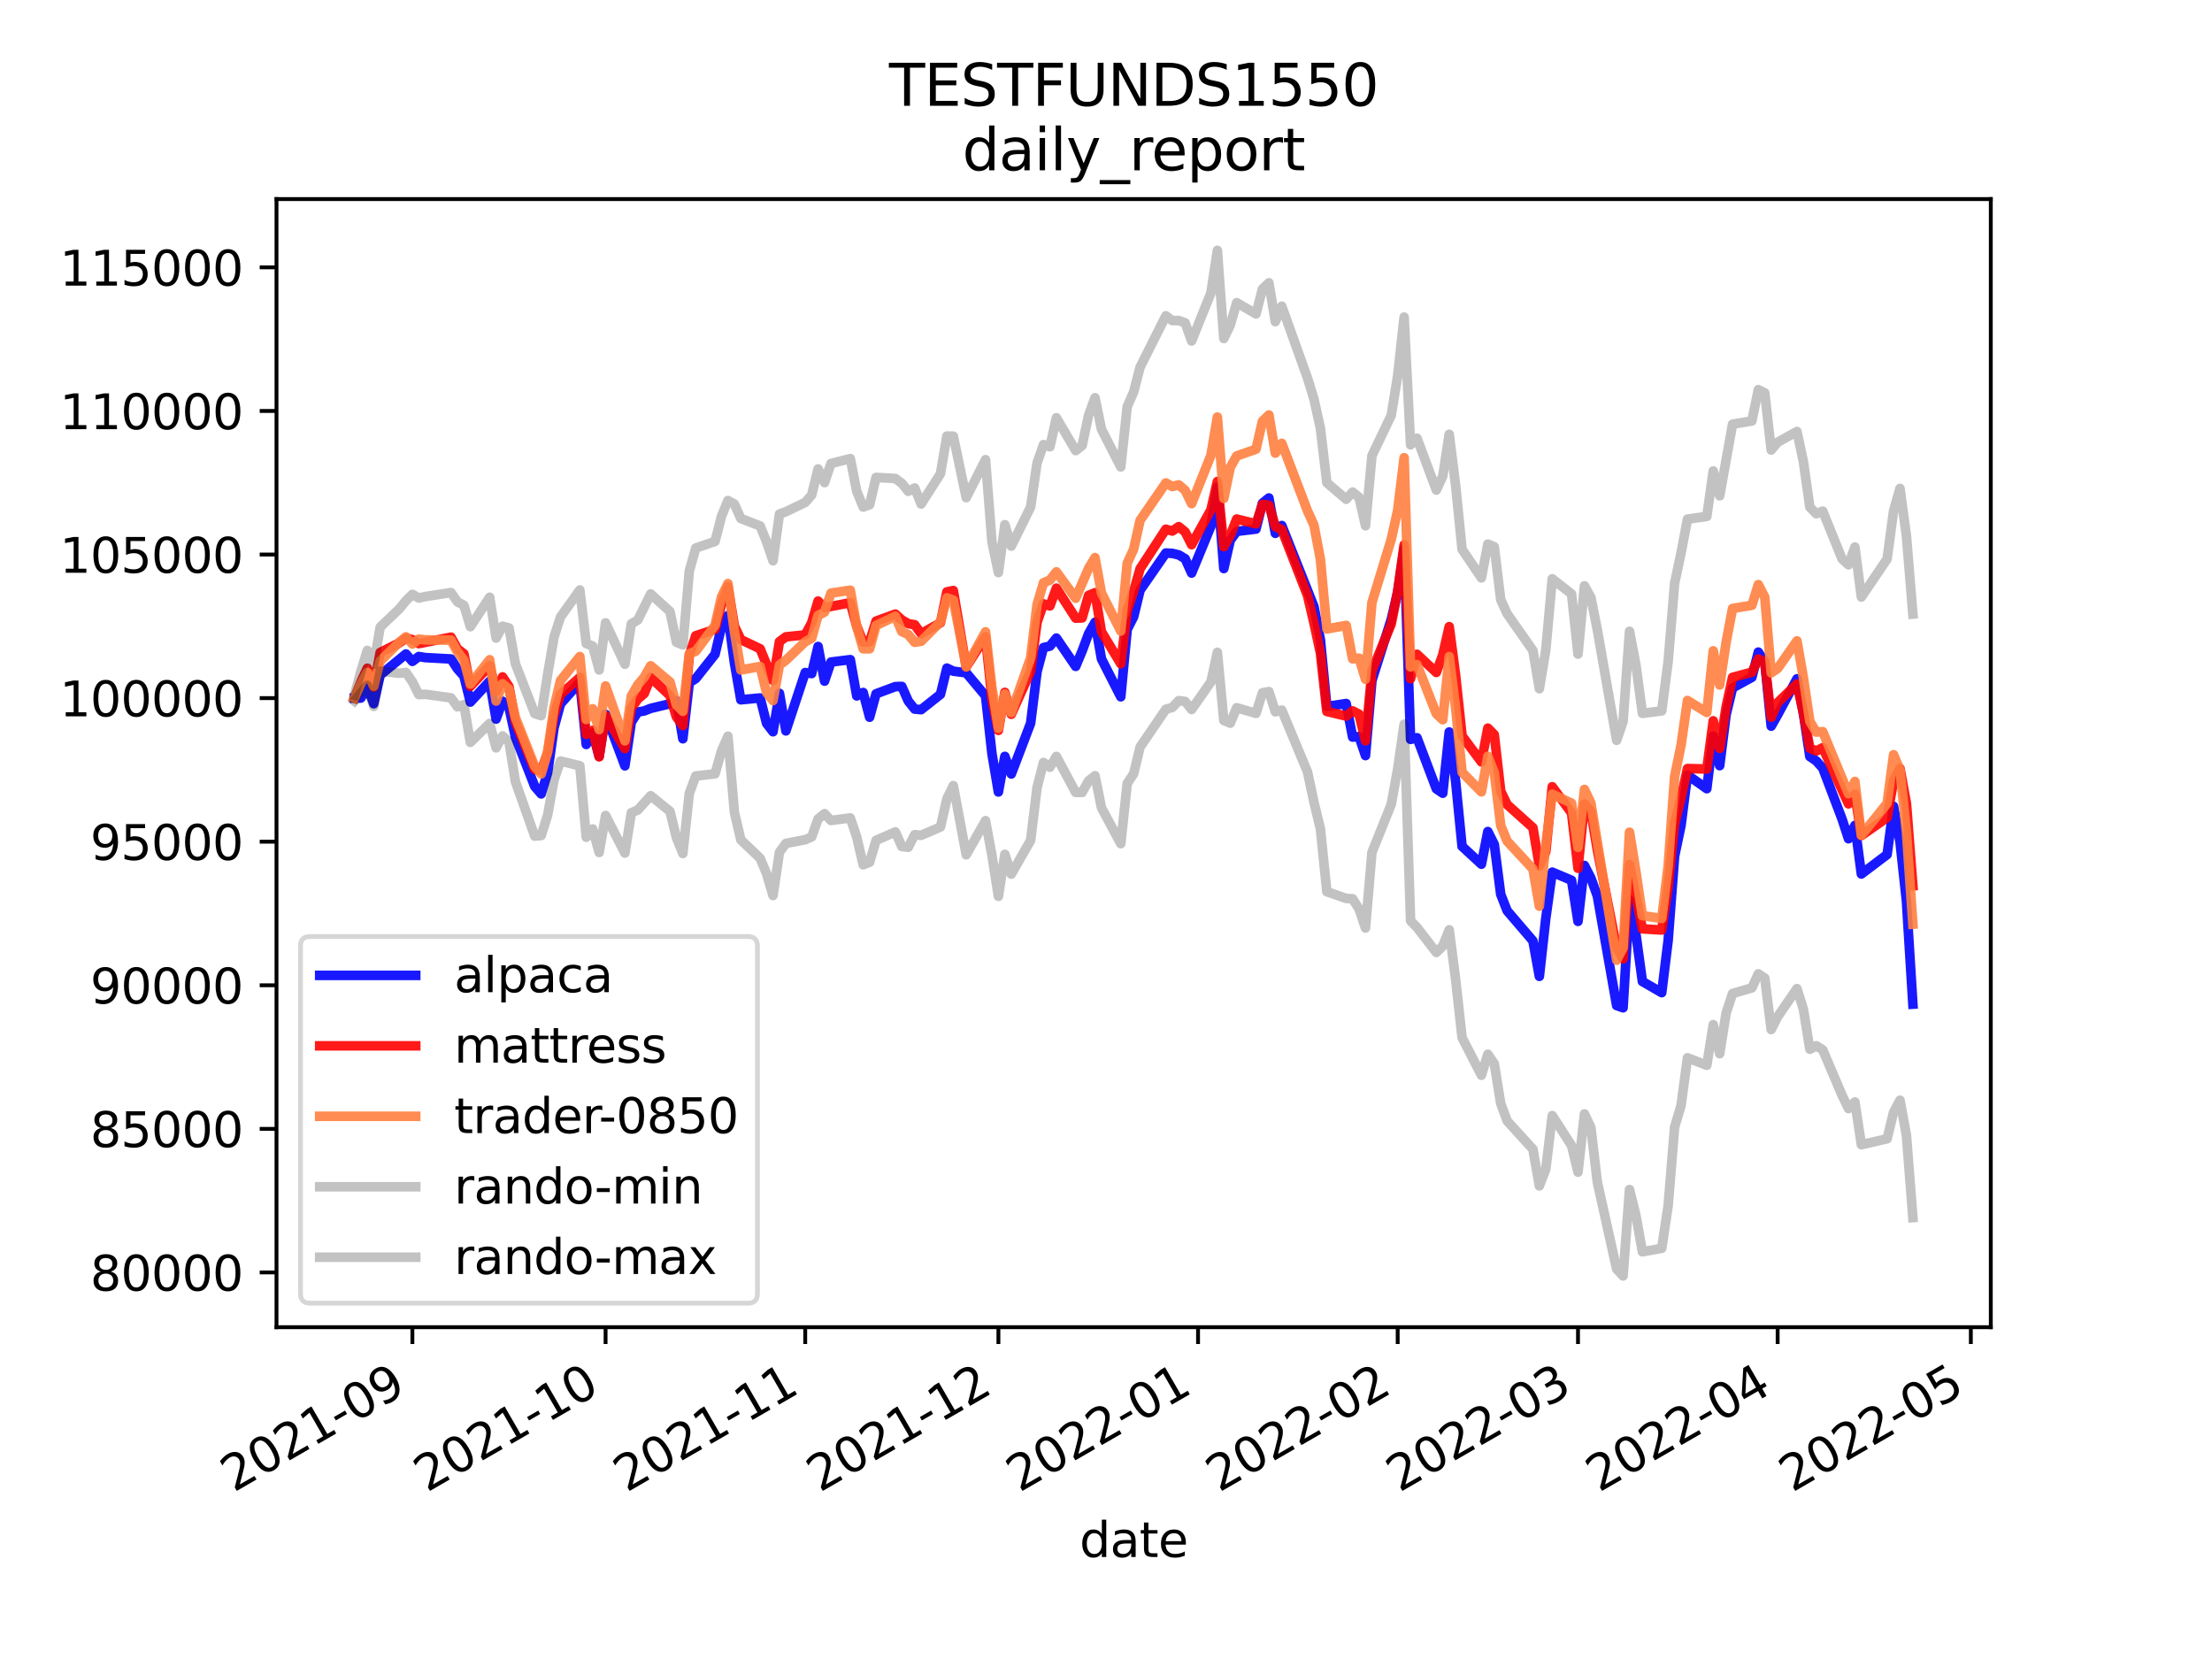 <?xml version="1.0" encoding="utf-8" standalone="no"?>
<!DOCTYPE svg PUBLIC "-//W3C//DTD SVG 1.1//EN"
  "http://www.w3.org/Graphics/SVG/1.1/DTD/svg11.dtd">
<svg height="345.6pt" version="1.1" viewBox="0 0 460.8 345.6" width="460.8pt" xmlns="http://www.w3.org/2000/svg" xmlns:xlink="http://www.w3.org/1999/xlink">
 <defs>
  <style type="text/css">*{stroke-linecap:butt;stroke-linejoin:round;}</style>
 </defs>
 <g id="figure_1">
  <g id="patch_1">
   <path d="M 0 345.6 
L 460.8 345.6 
L 460.8 0 
L 0 0 
z
" style="fill:#ffffff;"/>
  </g>
  <g id="axes_1">
   <g id="patch_2">
    <path d="M 57.6 276.48 
L 414.72 276.48 
L 414.72 41.472 
L 57.6 41.472 
z
" style="fill:#ffffff;"/>
   </g>
   <g id="matplotlib.axis_1">
    <g id="xtick_1">
     <g id="line2d_1">
      <defs>
       <path d="M 0 0 
L 0 3.5 
" id="m82b7c67e7d" style="stroke:#000000;stroke-width:0.8;"/>
      </defs>
      <g>
       <use style="stroke:#000000;stroke-width:0.8;" x="85.907" xlink:href="#m82b7c67e7d" y="276.48"/>
      </g>
     </g>
     <g id="text_1">
      <!-- 2021-09 -->
      <g transform="translate(48.682 310.952)rotate(-30)scale(0.1 -0.1)">
       <defs>
        <path d="M 1228 531 
L 3431 531 
L 3431 0 
L 469 0 
L 469 531 
Q 828 903 1448 1529 
Q 2069 2156 2228 2338 
Q 2531 2678 2651 2914 
Q 2772 3150 2772 3378 
Q 2772 3750 2511 3984 
Q 2250 4219 1831 4219 
Q 1534 4219 1204 4116 
Q 875 4013 500 3803 
L 500 4441 
Q 881 4594 1212 4672 
Q 1544 4750 1819 4750 
Q 2544 4750 2975 4387 
Q 3406 4025 3406 3419 
Q 3406 3131 3298 2873 
Q 3191 2616 2906 2266 
Q 2828 2175 2409 1742 
Q 1991 1309 1228 531 
z
" id="DejaVuSans-32" transform="scale(0.016)"/>
        <path d="M 2034 4250 
Q 1547 4250 1301 3770 
Q 1056 3291 1056 2328 
Q 1056 1369 1301 889 
Q 1547 409 2034 409 
Q 2525 409 2770 889 
Q 3016 1369 3016 2328 
Q 3016 3291 2770 3770 
Q 2525 4250 2034 4250 
z
M 2034 4750 
Q 2819 4750 3233 4129 
Q 3647 3509 3647 2328 
Q 3647 1150 3233 529 
Q 2819 -91 2034 -91 
Q 1250 -91 836 529 
Q 422 1150 422 2328 
Q 422 3509 836 4129 
Q 1250 4750 2034 4750 
z
" id="DejaVuSans-30" transform="scale(0.016)"/>
        <path d="M 794 531 
L 1825 531 
L 1825 4091 
L 703 3866 
L 703 4441 
L 1819 4666 
L 2450 4666 
L 2450 531 
L 3481 531 
L 3481 0 
L 794 0 
L 794 531 
z
" id="DejaVuSans-31" transform="scale(0.016)"/>
        <path d="M 313 2009 
L 1997 2009 
L 1997 1497 
L 313 1497 
L 313 2009 
z
" id="DejaVuSans-2d" transform="scale(0.016)"/>
        <path d="M 703 97 
L 703 672 
Q 941 559 1184 500 
Q 1428 441 1663 441 
Q 2288 441 2617 861 
Q 2947 1281 2994 2138 
Q 2813 1869 2534 1725 
Q 2256 1581 1919 1581 
Q 1219 1581 811 2004 
Q 403 2428 403 3163 
Q 403 3881 828 4315 
Q 1253 4750 1959 4750 
Q 2769 4750 3195 4129 
Q 3622 3509 3622 2328 
Q 3622 1225 3098 567 
Q 2575 -91 1691 -91 
Q 1453 -91 1209 -44 
Q 966 3 703 97 
z
M 1959 2075 
Q 2384 2075 2632 2365 
Q 2881 2656 2881 3163 
Q 2881 3666 2632 3958 
Q 2384 4250 1959 4250 
Q 1534 4250 1286 3958 
Q 1038 3666 1038 3163 
Q 1038 2656 1286 2365 
Q 1534 2075 1959 2075 
z
" id="DejaVuSans-39" transform="scale(0.016)"/>
       </defs>
       <use xlink:href="#DejaVuSans-32"/>
       <use x="63.623" xlink:href="#DejaVuSans-30"/>
       <use x="127.246" xlink:href="#DejaVuSans-32"/>
       <use x="190.869" xlink:href="#DejaVuSans-31"/>
       <use x="254.492" xlink:href="#DejaVuSans-2d"/>
       <use x="290.576" xlink:href="#DejaVuSans-30"/>
       <use x="354.199" xlink:href="#DejaVuSans-39"/>
      </g>
     </g>
    </g>
    <g id="xtick_2">
     <g id="line2d_2">
      <g>
       <use style="stroke:#000000;stroke-width:0.8;" x="126.153" xlink:href="#m82b7c67e7d" y="276.48"/>
      </g>
     </g>
     <g id="text_2">
      <!-- 2021-10 -->
      <g transform="translate(88.928 310.952)rotate(-30)scale(0.1 -0.1)">
       <use xlink:href="#DejaVuSans-32"/>
       <use x="63.623" xlink:href="#DejaVuSans-30"/>
       <use x="127.246" xlink:href="#DejaVuSans-32"/>
       <use x="190.869" xlink:href="#DejaVuSans-31"/>
       <use x="254.492" xlink:href="#DejaVuSans-2d"/>
       <use x="290.576" xlink:href="#DejaVuSans-31"/>
       <use x="354.199" xlink:href="#DejaVuSans-30"/>
      </g>
     </g>
    </g>
    <g id="xtick_3">
     <g id="line2d_3">
      <g>
       <use style="stroke:#000000;stroke-width:0.8;" x="167.741" xlink:href="#m82b7c67e7d" y="276.48"/>
      </g>
     </g>
     <g id="text_3">
      <!-- 2021-11 -->
      <g transform="translate(130.516 310.952)rotate(-30)scale(0.1 -0.1)">
       <use xlink:href="#DejaVuSans-32"/>
       <use x="63.623" xlink:href="#DejaVuSans-30"/>
       <use x="127.246" xlink:href="#DejaVuSans-32"/>
       <use x="190.869" xlink:href="#DejaVuSans-31"/>
       <use x="254.492" xlink:href="#DejaVuSans-2d"/>
       <use x="290.576" xlink:href="#DejaVuSans-31"/>
       <use x="354.199" xlink:href="#DejaVuSans-31"/>
      </g>
     </g>
    </g>
    <g id="xtick_4">
     <g id="line2d_4">
      <g>
       <use style="stroke:#000000;stroke-width:0.8;" x="207.987" xlink:href="#m82b7c67e7d" y="276.48"/>
      </g>
     </g>
     <g id="text_4">
      <!-- 2021-12 -->
      <g transform="translate(170.763 310.952)rotate(-30)scale(0.1 -0.1)">
       <use xlink:href="#DejaVuSans-32"/>
       <use x="63.623" xlink:href="#DejaVuSans-30"/>
       <use x="127.246" xlink:href="#DejaVuSans-32"/>
       <use x="190.869" xlink:href="#DejaVuSans-31"/>
       <use x="254.492" xlink:href="#DejaVuSans-2d"/>
       <use x="290.576" xlink:href="#DejaVuSans-31"/>
       <use x="354.199" xlink:href="#DejaVuSans-32"/>
      </g>
     </g>
    </g>
    <g id="xtick_5">
     <g id="line2d_5">
      <g>
       <use style="stroke:#000000;stroke-width:0.8;" x="249.575" xlink:href="#m82b7c67e7d" y="276.48"/>
      </g>
     </g>
     <g id="text_5">
      <!-- 2022-01 -->
      <g transform="translate(212.351 310.952)rotate(-30)scale(0.1 -0.1)">
       <use xlink:href="#DejaVuSans-32"/>
       <use x="63.623" xlink:href="#DejaVuSans-30"/>
       <use x="127.246" xlink:href="#DejaVuSans-32"/>
       <use x="190.869" xlink:href="#DejaVuSans-32"/>
       <use x="254.492" xlink:href="#DejaVuSans-2d"/>
       <use x="290.576" xlink:href="#DejaVuSans-30"/>
       <use x="354.199" xlink:href="#DejaVuSans-31"/>
      </g>
     </g>
    </g>
    <g id="xtick_6">
     <g id="line2d_6">
      <g>
       <use style="stroke:#000000;stroke-width:0.8;" x="291.163" xlink:href="#m82b7c67e7d" y="276.48"/>
      </g>
     </g>
     <g id="text_6">
      <!-- 2022-02 -->
      <g transform="translate(253.939 310.952)rotate(-30)scale(0.1 -0.1)">
       <use xlink:href="#DejaVuSans-32"/>
       <use x="63.623" xlink:href="#DejaVuSans-30"/>
       <use x="127.246" xlink:href="#DejaVuSans-32"/>
       <use x="190.869" xlink:href="#DejaVuSans-32"/>
       <use x="254.492" xlink:href="#DejaVuSans-2d"/>
       <use x="290.576" xlink:href="#DejaVuSans-30"/>
       <use x="354.199" xlink:href="#DejaVuSans-32"/>
      </g>
     </g>
    </g>
    <g id="xtick_7">
     <g id="line2d_7">
      <g>
       <use style="stroke:#000000;stroke-width:0.8;" x="328.727" xlink:href="#m82b7c67e7d" y="276.48"/>
      </g>
     </g>
     <g id="text_7">
      <!-- 2022-03 -->
      <g transform="translate(291.502 310.952)rotate(-30)scale(0.1 -0.1)">
       <defs>
        <path d="M 2597 2516 
Q 3050 2419 3304 2112 
Q 3559 1806 3559 1356 
Q 3559 666 3084 287 
Q 2609 -91 1734 -91 
Q 1441 -91 1130 -33 
Q 819 25 488 141 
L 488 750 
Q 750 597 1062 519 
Q 1375 441 1716 441 
Q 2309 441 2620 675 
Q 2931 909 2931 1356 
Q 2931 1769 2642 2001 
Q 2353 2234 1838 2234 
L 1294 2234 
L 1294 2753 
L 1863 2753 
Q 2328 2753 2575 2939 
Q 2822 3125 2822 3475 
Q 2822 3834 2567 4026 
Q 2313 4219 1838 4219 
Q 1578 4219 1281 4162 
Q 984 4106 628 3988 
L 628 4550 
Q 988 4650 1302 4700 
Q 1616 4750 1894 4750 
Q 2613 4750 3031 4423 
Q 3450 4097 3450 3541 
Q 3450 3153 3228 2886 
Q 3006 2619 2597 2516 
z
" id="DejaVuSans-33" transform="scale(0.016)"/>
       </defs>
       <use xlink:href="#DejaVuSans-32"/>
       <use x="63.623" xlink:href="#DejaVuSans-30"/>
       <use x="127.246" xlink:href="#DejaVuSans-32"/>
       <use x="190.869" xlink:href="#DejaVuSans-32"/>
       <use x="254.492" xlink:href="#DejaVuSans-2d"/>
       <use x="290.576" xlink:href="#DejaVuSans-30"/>
       <use x="354.199" xlink:href="#DejaVuSans-33"/>
      </g>
     </g>
    </g>
    <g id="xtick_8">
     <g id="line2d_8">
      <g>
       <use style="stroke:#000000;stroke-width:0.8;" x="370.315" xlink:href="#m82b7c67e7d" y="276.48"/>
      </g>
     </g>
     <g id="text_8">
      <!-- 2022-04 -->
      <g transform="translate(333.09 310.952)rotate(-30)scale(0.1 -0.1)">
       <defs>
        <path d="M 2419 4116 
L 825 1625 
L 2419 1625 
L 2419 4116 
z
M 2253 4666 
L 3047 4666 
L 3047 1625 
L 3713 1625 
L 3713 1100 
L 3047 1100 
L 3047 0 
L 2419 0 
L 2419 1100 
L 313 1100 
L 313 1709 
L 2253 4666 
z
" id="DejaVuSans-34" transform="scale(0.016)"/>
       </defs>
       <use xlink:href="#DejaVuSans-32"/>
       <use x="63.623" xlink:href="#DejaVuSans-30"/>
       <use x="127.246" xlink:href="#DejaVuSans-32"/>
       <use x="190.869" xlink:href="#DejaVuSans-32"/>
       <use x="254.492" xlink:href="#DejaVuSans-2d"/>
       <use x="290.576" xlink:href="#DejaVuSans-30"/>
       <use x="354.199" xlink:href="#DejaVuSans-34"/>
      </g>
     </g>
    </g>
    <g id="xtick_9">
     <g id="line2d_9">
      <g>
       <use style="stroke:#000000;stroke-width:0.8;" x="410.561" xlink:href="#m82b7c67e7d" y="276.48"/>
      </g>
     </g>
     <g id="text_9">
      <!-- 2022-05 -->
      <g transform="translate(373.336 310.952)rotate(-30)scale(0.1 -0.1)">
       <defs>
        <path d="M 691 4666 
L 3169 4666 
L 3169 4134 
L 1269 4134 
L 1269 2991 
Q 1406 3038 1543 3061 
Q 1681 3084 1819 3084 
Q 2600 3084 3056 2656 
Q 3513 2228 3513 1497 
Q 3513 744 3044 326 
Q 2575 -91 1722 -91 
Q 1428 -91 1123 -41 
Q 819 9 494 109 
L 494 744 
Q 775 591 1075 516 
Q 1375 441 1709 441 
Q 2250 441 2565 725 
Q 2881 1009 2881 1497 
Q 2881 1984 2565 2268 
Q 2250 2553 1709 2553 
Q 1456 2553 1204 2497 
Q 953 2441 691 2322 
L 691 4666 
z
" id="DejaVuSans-35" transform="scale(0.016)"/>
       </defs>
       <use xlink:href="#DejaVuSans-32"/>
       <use x="63.623" xlink:href="#DejaVuSans-30"/>
       <use x="127.246" xlink:href="#DejaVuSans-32"/>
       <use x="190.869" xlink:href="#DejaVuSans-32"/>
       <use x="254.492" xlink:href="#DejaVuSans-2d"/>
       <use x="290.576" xlink:href="#DejaVuSans-30"/>
       <use x="354.199" xlink:href="#DejaVuSans-35"/>
      </g>
     </g>
    </g>
    <g id="text_10">
     <!-- date -->
     <g transform="translate(224.885 324.351)scale(0.1 -0.1)">
      <defs>
       <path d="M 2906 2969 
L 2906 4863 
L 3481 4863 
L 3481 0 
L 2906 0 
L 2906 525 
Q 2725 213 2448 61 
Q 2172 -91 1784 -91 
Q 1150 -91 751 415 
Q 353 922 353 1747 
Q 353 2572 751 3078 
Q 1150 3584 1784 3584 
Q 2172 3584 2448 3432 
Q 2725 3281 2906 2969 
z
M 947 1747 
Q 947 1113 1208 752 
Q 1469 391 1925 391 
Q 2381 391 2643 752 
Q 2906 1113 2906 1747 
Q 2906 2381 2643 2742 
Q 2381 3103 1925 3103 
Q 1469 3103 1208 2742 
Q 947 2381 947 1747 
z
" id="DejaVuSans-64" transform="scale(0.016)"/>
       <path d="M 2194 1759 
Q 1497 1759 1228 1600 
Q 959 1441 959 1056 
Q 959 750 1161 570 
Q 1363 391 1709 391 
Q 2188 391 2477 730 
Q 2766 1069 2766 1631 
L 2766 1759 
L 2194 1759 
z
M 3341 1997 
L 3341 0 
L 2766 0 
L 2766 531 
Q 2569 213 2275 61 
Q 1981 -91 1556 -91 
Q 1019 -91 701 211 
Q 384 513 384 1019 
Q 384 1609 779 1909 
Q 1175 2209 1959 2209 
L 2766 2209 
L 2766 2266 
Q 2766 2663 2505 2880 
Q 2244 3097 1772 3097 
Q 1472 3097 1187 3025 
Q 903 2953 641 2809 
L 641 3341 
Q 956 3463 1253 3523 
Q 1550 3584 1831 3584 
Q 2591 3584 2966 3190 
Q 3341 2797 3341 1997 
z
" id="DejaVuSans-61" transform="scale(0.016)"/>
       <path d="M 1172 4494 
L 1172 3500 
L 2356 3500 
L 2356 3053 
L 1172 3053 
L 1172 1153 
Q 1172 725 1289 603 
Q 1406 481 1766 481 
L 2356 481 
L 2356 0 
L 1766 0 
Q 1100 0 847 248 
Q 594 497 594 1153 
L 594 3053 
L 172 3053 
L 172 3500 
L 594 3500 
L 594 4494 
L 1172 4494 
z
" id="DejaVuSans-74" transform="scale(0.016)"/>
       <path d="M 3597 1894 
L 3597 1613 
L 953 1613 
Q 991 1019 1311 708 
Q 1631 397 2203 397 
Q 2534 397 2845 478 
Q 3156 559 3463 722 
L 3463 178 
Q 3153 47 2828 -22 
Q 2503 -91 2169 -91 
Q 1331 -91 842 396 
Q 353 884 353 1716 
Q 353 2575 817 3079 
Q 1281 3584 2069 3584 
Q 2775 3584 3186 3129 
Q 3597 2675 3597 1894 
z
M 3022 2063 
Q 3016 2534 2758 2815 
Q 2500 3097 2075 3097 
Q 1594 3097 1305 2825 
Q 1016 2553 972 2059 
L 3022 2063 
z
" id="DejaVuSans-65" transform="scale(0.016)"/>
      </defs>
      <use xlink:href="#DejaVuSans-64"/>
      <use x="63.477" xlink:href="#DejaVuSans-61"/>
      <use x="124.756" xlink:href="#DejaVuSans-74"/>
      <use x="163.965" xlink:href="#DejaVuSans-65"/>
     </g>
    </g>
   </g>
   <g id="matplotlib.axis_2">
    <g id="ytick_1">
     <g id="line2d_10">
      <defs>
       <path d="M 0 0 
L -3.5 0 
" id="ma0ca9caf93" style="stroke:#000000;stroke-width:0.8;"/>
      </defs>
      <g>
       <use style="stroke:#000000;stroke-width:0.8;" x="57.6" xlink:href="#ma0ca9caf93" y="265.067"/>
      </g>
     </g>
     <g id="text_11">
      <!-- 80000 -->
      <g transform="translate(18.788 268.866)scale(0.1 -0.1)">
       <defs>
        <path d="M 2034 2216 
Q 1584 2216 1326 1975 
Q 1069 1734 1069 1313 
Q 1069 891 1326 650 
Q 1584 409 2034 409 
Q 2484 409 2743 651 
Q 3003 894 3003 1313 
Q 3003 1734 2745 1975 
Q 2488 2216 2034 2216 
z
M 1403 2484 
Q 997 2584 770 2862 
Q 544 3141 544 3541 
Q 544 4100 942 4425 
Q 1341 4750 2034 4750 
Q 2731 4750 3128 4425 
Q 3525 4100 3525 3541 
Q 3525 3141 3298 2862 
Q 3072 2584 2669 2484 
Q 3125 2378 3379 2068 
Q 3634 1759 3634 1313 
Q 3634 634 3220 271 
Q 2806 -91 2034 -91 
Q 1263 -91 848 271 
Q 434 634 434 1313 
Q 434 1759 690 2068 
Q 947 2378 1403 2484 
z
M 1172 3481 
Q 1172 3119 1398 2916 
Q 1625 2713 2034 2713 
Q 2441 2713 2670 2916 
Q 2900 3119 2900 3481 
Q 2900 3844 2670 4047 
Q 2441 4250 2034 4250 
Q 1625 4250 1398 4047 
Q 1172 3844 1172 3481 
z
" id="DejaVuSans-38" transform="scale(0.016)"/>
       </defs>
       <use xlink:href="#DejaVuSans-38"/>
       <use x="63.623" xlink:href="#DejaVuSans-30"/>
       <use x="127.246" xlink:href="#DejaVuSans-30"/>
       <use x="190.869" xlink:href="#DejaVuSans-30"/>
       <use x="254.492" xlink:href="#DejaVuSans-30"/>
      </g>
     </g>
    </g>
    <g id="ytick_2">
     <g id="line2d_11">
      <g>
       <use style="stroke:#000000;stroke-width:0.8;" x="57.6" xlink:href="#ma0ca9caf93" y="235.157"/>
      </g>
     </g>
     <g id="text_12">
      <!-- 85000 -->
      <g transform="translate(18.788 238.957)scale(0.1 -0.1)">
       <use xlink:href="#DejaVuSans-38"/>
       <use x="63.623" xlink:href="#DejaVuSans-35"/>
       <use x="127.246" xlink:href="#DejaVuSans-30"/>
       <use x="190.869" xlink:href="#DejaVuSans-30"/>
       <use x="254.492" xlink:href="#DejaVuSans-30"/>
      </g>
     </g>
    </g>
    <g id="ytick_3">
     <g id="line2d_12">
      <g>
       <use style="stroke:#000000;stroke-width:0.8;" x="57.6" xlink:href="#ma0ca9caf93" y="205.248"/>
      </g>
     </g>
     <g id="text_13">
      <!-- 90000 -->
      <g transform="translate(18.788 209.047)scale(0.1 -0.1)">
       <use xlink:href="#DejaVuSans-39"/>
       <use x="63.623" xlink:href="#DejaVuSans-30"/>
       <use x="127.246" xlink:href="#DejaVuSans-30"/>
       <use x="190.869" xlink:href="#DejaVuSans-30"/>
       <use x="254.492" xlink:href="#DejaVuSans-30"/>
      </g>
     </g>
    </g>
    <g id="ytick_4">
     <g id="line2d_13">
      <g>
       <use style="stroke:#000000;stroke-width:0.8;" x="57.6" xlink:href="#ma0ca9caf93" y="175.338"/>
      </g>
     </g>
     <g id="text_14">
      <!-- 95000 -->
      <g transform="translate(18.788 179.137)scale(0.1 -0.1)">
       <use xlink:href="#DejaVuSans-39"/>
       <use x="63.623" xlink:href="#DejaVuSans-35"/>
       <use x="127.246" xlink:href="#DejaVuSans-30"/>
       <use x="190.869" xlink:href="#DejaVuSans-30"/>
       <use x="254.492" xlink:href="#DejaVuSans-30"/>
      </g>
     </g>
    </g>
    <g id="ytick_5">
     <g id="line2d_14">
      <g>
       <use style="stroke:#000000;stroke-width:0.8;" x="57.6" xlink:href="#ma0ca9caf93" y="145.429"/>
      </g>
     </g>
     <g id="text_15">
      <!-- 100000 -->
      <g transform="translate(12.425 149.228)scale(0.1 -0.1)">
       <use xlink:href="#DejaVuSans-31"/>
       <use x="63.623" xlink:href="#DejaVuSans-30"/>
       <use x="127.246" xlink:href="#DejaVuSans-30"/>
       <use x="190.869" xlink:href="#DejaVuSans-30"/>
       <use x="254.492" xlink:href="#DejaVuSans-30"/>
       <use x="318.115" xlink:href="#DejaVuSans-30"/>
      </g>
     </g>
    </g>
    <g id="ytick_6">
     <g id="line2d_15">
      <g>
       <use style="stroke:#000000;stroke-width:0.8;" x="57.6" xlink:href="#ma0ca9caf93" y="115.519"/>
      </g>
     </g>
     <g id="text_16">
      <!-- 105000 -->
      <g transform="translate(12.425 119.318)scale(0.1 -0.1)">
       <use xlink:href="#DejaVuSans-31"/>
       <use x="63.623" xlink:href="#DejaVuSans-30"/>
       <use x="127.246" xlink:href="#DejaVuSans-35"/>
       <use x="190.869" xlink:href="#DejaVuSans-30"/>
       <use x="254.492" xlink:href="#DejaVuSans-30"/>
       <use x="318.115" xlink:href="#DejaVuSans-30"/>
      </g>
     </g>
    </g>
    <g id="ytick_7">
     <g id="line2d_16">
      <g>
       <use style="stroke:#000000;stroke-width:0.8;" x="57.6" xlink:href="#ma0ca9caf93" y="85.61"/>
      </g>
     </g>
     <g id="text_17">
      <!-- 110000 -->
      <g transform="translate(12.425 89.409)scale(0.1 -0.1)">
       <use xlink:href="#DejaVuSans-31"/>
       <use x="63.623" xlink:href="#DejaVuSans-31"/>
       <use x="127.246" xlink:href="#DejaVuSans-30"/>
       <use x="190.869" xlink:href="#DejaVuSans-30"/>
       <use x="254.492" xlink:href="#DejaVuSans-30"/>
       <use x="318.115" xlink:href="#DejaVuSans-30"/>
      </g>
     </g>
    </g>
    <g id="ytick_8">
     <g id="line2d_17">
      <g>
       <use style="stroke:#000000;stroke-width:0.8;" x="57.6" xlink:href="#ma0ca9caf93" y="55.7"/>
      </g>
     </g>
     <g id="text_18">
      <!-- 115000 -->
      <g transform="translate(12.425 59.499)scale(0.1 -0.1)">
       <use xlink:href="#DejaVuSans-31"/>
       <use x="63.623" xlink:href="#DejaVuSans-31"/>
       <use x="127.246" xlink:href="#DejaVuSans-35"/>
       <use x="190.869" xlink:href="#DejaVuSans-30"/>
       <use x="254.492" xlink:href="#DejaVuSans-30"/>
       <use x="318.115" xlink:href="#DejaVuSans-30"/>
      </g>
     </g>
    </g>
   </g>
   <g id="line2d_18">
    <path clip-path="url(#p7ac9983ca5)" d="M 73.833 145.429 
L 75.174 145.417 
L 76.516 143.028 
L 77.857 146.593 
L 79.199 140.625 
L 84.565 136.235 
L 85.907 137.776 
L 87.248 136.764 
L 88.59 136.988 
L 93.956 137.279 
L 95.297 139.338 
L 96.639 140.843 
L 97.981 146.256 
L 102.005 141.917 
L 103.347 149.798 
L 104.688 146.082 
L 106.03 147.376 
L 107.371 153.521 
L 111.396 163.828 
L 112.738 165.387 
L 114.079 160.94 
L 115.421 151.586 
L 116.762 146.632 
L 120.787 142.098 
L 122.128 155.089 
L 123.47 152.656 
L 124.812 157.551 
L 126.153 148.811 
L 130.178 159.538 
L 131.519 150.433 
L 132.861 148.336 
L 134.202 148.1 
L 135.544 147.571 
L 139.569 146.608 
L 140.91 145.987 
L 142.252 153.896 
L 143.593 142.212 
L 144.935 141.366 
L 148.959 136.287 
L 150.301 130.547 
L 151.642 128.22 
L 152.984 138.069 
L 154.326 145.78 
L 158.35 145.399 
L 159.692 150.692 
L 161.033 152.437 
L 162.375 144.435 
L 163.716 152.258 
L 167.741 140.101 
L 169.083 140.322 
L 170.424 134.675 
L 171.766 141.893 
L 173.107 137.917 
L 177.132 137.416 
L 178.473 144.968 
L 179.815 144.261 
L 181.157 149.41 
L 182.498 144.534 
L 186.523 143.032 
L 187.864 142.994 
L 189.206 146.04 
L 190.547 147.715 
L 191.889 147.831 
L 195.914 144.647 
L 197.255 139.178 
L 198.597 139.82 
L 201.28 140.161 
L 205.304 144.965 
L 206.646 157.038 
L 207.987 164.983 
L 209.329 157.57 
L 210.671 161.235 
L 214.695 150.673 
L 216.037 139.918 
L 217.378 134.898 
L 218.72 134.595 
L 220.061 132.921 
L 224.086 138.821 
L 225.428 135.613 
L 226.769 132.015 
L 228.111 129.633 
L 229.452 137.253 
L 233.477 145.155 
L 234.818 131.108 
L 236.16 128.484 
L 237.502 122.95 
L 242.868 115.204 
L 244.209 115.281 
L 245.551 115.597 
L 246.892 116.394 
L 248.234 119.381 
L 252.259 109.605 
L 253.6 101.479 
L 254.942 118.44 
L 256.283 112.56 
L 257.625 110.701 
L 261.649 110.212 
L 262.991 104.825 
L 264.333 103.733 
L 265.674 111.102 
L 267.016 109.476 
L 273.723 126.36 
L 275.065 133.278 
L 276.406 147.169 
L 280.431 146.558 
L 281.773 153.547 
L 283.114 153.448 
L 284.456 157.403 
L 285.797 141.767 
L 289.822 129.025 
L 291.163 123.37 
L 292.505 114.204 
L 293.847 154.029 
L 295.188 153.685 
L 299.213 164.329 
L 300.554 165.244 
L 301.896 152.488 
L 303.237 162.78 
L 304.579 176.314 
L 308.604 180.029 
L 309.945 173.226 
L 311.287 175.911 
L 312.628 186.308 
L 313.97 189.732 
L 319.336 195.994 
L 320.678 203.396 
L 322.019 191.285 
L 323.361 181.683 
L 327.385 183.382 
L 328.727 191.938 
L 330.068 180.287 
L 331.41 182.906 
L 332.751 186.637 
L 336.776 209.472 
L 338.118 209.937 
L 339.459 187.487 
L 340.801 194.668 
L 342.142 204.462 
L 346.167 206.786 
L 347.508 195.902 
L 348.85 178.351 
L 350.192 171.938 
L 351.533 161.446 
L 355.558 164.3 
L 356.899 153.348 
L 358.241 159.503 
L 359.582 148.89 
L 360.924 143.305 
L 364.949 141.101 
L 366.29 135.845 
L 367.632 137.872 
L 368.973 151.272 
L 370.315 148.91 
L 374.339 141.409 
L 375.681 148.633 
L 377.023 157.599 
L 378.364 158.515 
L 379.706 160.015 
L 383.73 170.618 
L 385.072 174.722 
L 386.413 171.941 
L 387.755 182.072 
L 393.121 178.014 
L 394.463 167.973 
L 395.804 175.349 
L 397.146 187.704 
L 398.487 209.187 
L 398.487 209.187 
" style="fill:none;stroke:#0000ff;stroke-linecap:square;stroke-opacity:0.9;stroke-width:2;"/>
   </g>
   <g id="line2d_19">
    <path clip-path="url(#p7ac9983ca5)" d="M 73.833 145.429 
L 75.174 142.086 
L 76.516 139.206 
L 77.857 143.12 
L 79.199 135.918 
L 83.224 133.901 
L 84.565 132.926 
L 85.907 133.243 
L 87.248 134.078 
L 93.956 132.734 
L 95.297 135.158 
L 96.639 136.205 
L 97.981 142.975 
L 102.005 138.658 
L 103.347 144.064 
L 104.688 141.009 
L 106.03 143.026 
L 107.371 150.39 
L 111.396 160.292 
L 112.738 160.557 
L 114.079 156.853 
L 115.421 149.04 
L 116.762 144.675 
L 120.787 141.133 
L 122.128 152.964 
L 123.47 152.141 
L 124.812 157.664 
L 126.153 149.139 
L 130.178 155.941 
L 131.519 147.538 
L 132.861 145.63 
L 134.202 144.477 
L 135.544 141.133 
L 139.569 144.897 
L 140.91 149.362 
L 142.252 151.134 
L 143.593 136.6 
L 144.935 132.43 
L 148.959 131.106 
L 150.301 125.918 
L 151.642 122.204 
L 152.984 130.402 
L 154.326 133.238 
L 158.35 135.153 
L 161.033 141.766 
L 162.375 133.658 
L 163.716 132.666 
L 167.741 132.248 
L 169.083 129.744 
L 170.424 125.211 
L 171.766 126.588 
L 177.132 125.557 
L 178.473 130.428 
L 179.815 133.79 
L 181.157 133.675 
L 182.498 129.39 
L 186.523 127.926 
L 187.864 129.129 
L 189.206 129.916 
L 190.547 130.149 
L 191.889 131.999 
L 195.914 129.744 
L 197.255 123.296 
L 198.597 123.016 
L 201.28 138.943 
L 205.304 132.649 
L 206.646 145.553 
L 207.987 152.155 
L 209.329 144.232 
L 210.671 148.797 
L 214.695 139.852 
L 216.037 129.633 
L 217.378 125.792 
L 218.72 126.225 
L 220.061 122.525 
L 224.086 128.772 
L 225.428 128.72 
L 226.769 124.03 
L 228.111 123.475 
L 229.452 131.595 
L 233.477 138.275 
L 234.818 127.104 
L 236.16 123.222 
L 237.502 118.469 
L 242.868 110.247 
L 244.209 110.626 
L 245.551 109.709 
L 246.892 110.809 
L 248.234 113.47 
L 252.259 106.204 
L 253.6 100.303 
L 254.942 113.879 
L 256.283 111.546 
L 257.625 108.125 
L 261.649 109.126 
L 262.991 105.081 
L 264.333 105.255 
L 265.674 109.677 
L 267.016 110.332 
L 272.382 124.08 
L 273.723 129.785 
L 275.065 136.051 
L 276.406 148.211 
L 280.431 149.175 
L 281.773 148.088 
L 283.114 148.778 
L 284.456 154.318 
L 285.797 139.802 
L 289.822 129.968 
L 291.163 123.125 
L 292.505 113.508 
L 293.847 141.379 
L 295.188 136.299 
L 299.213 140.082 
L 300.554 136.396 
L 301.896 130.54 
L 303.237 140.744 
L 304.579 153.313 
L 308.604 158.721 
L 309.945 151.681 
L 311.287 153.045 
L 312.628 164.821 
L 313.97 167.603 
L 319.336 172.428 
L 320.678 180.362 
L 322.019 177.445 
L 323.361 163.888 
L 327.385 169.361 
L 328.727 180.884 
L 330.068 167.487 
L 331.41 169.041 
L 332.751 177.037 
L 336.776 197.436 
L 338.118 199.736 
L 339.459 180.147 
L 342.142 193.494 
L 346.167 193.742 
L 347.508 184.731 
L 348.85 171.616 
L 350.192 166.214 
L 351.533 160.101 
L 355.558 160.201 
L 356.899 150.162 
L 358.241 155.895 
L 359.582 147.259 
L 360.924 141.101 
L 364.949 140.027 
L 366.29 137.28 
L 367.632 137.935 
L 368.973 149.421 
L 370.315 146.373 
L 374.339 142.48 
L 375.681 148.587 
L 377.023 155.849 
L 378.364 156.446 
L 379.706 155.759 
L 385.072 167.459 
L 386.413 165.448 
L 387.755 174.072 
L 393.121 170.315 
L 394.463 162.658 
L 395.804 160.094 
L 397.146 167.379 
L 398.487 184.524 
L 398.487 184.524 
" style="fill:none;stroke:#ff0000;stroke-linecap:square;stroke-opacity:0.9;stroke-width:2;"/>
   </g>
   <g id="line2d_20">
    <path clip-path="url(#p7ac9983ca5)" d="M 73.833 145.429 
L 75.174 142.451 
L 76.516 140.099 
L 77.857 142.936 
L 79.199 137.731 
L 83.224 133.75 
L 84.565 132.665 
L 85.907 134.163 
L 87.248 133.137 
L 88.59 133.297 
L 93.956 133.358 
L 95.297 135.777 
L 96.639 137.529 
L 97.981 142.509 
L 102.005 137.435 
L 103.347 146.039 
L 104.688 142.442 
L 106.03 143.553 
L 107.371 149.486 
L 111.396 159.674 
L 112.738 161.232 
L 114.079 156.621 
L 115.421 147.36 
L 116.762 141.777 
L 120.787 136.773 
L 122.128 149.883 
L 123.47 147.654 
L 124.812 151.992 
L 126.153 142.899 
L 130.178 154.337 
L 131.519 144.984 
L 132.861 142.674 
L 134.202 141.069 
L 135.544 138.693 
L 139.569 142.072 
L 140.91 146.851 
L 142.252 148.177 
L 143.593 136.164 
L 144.935 135.678 
L 148.959 130.258 
L 150.301 124.329 
L 151.642 121.563 
L 152.984 131.568 
L 154.326 139.569 
L 158.35 138.844 
L 159.692 144.293 
L 161.033 145.945 
L 162.375 138.53 
L 163.716 137.54 
L 167.741 133.687 
L 169.083 132.962 
L 170.424 128.204 
L 171.766 127.514 
L 173.107 123.562 
L 177.132 122.948 
L 178.473 130.546 
L 179.815 135.158 
L 181.157 135.147 
L 182.498 130.31 
L 186.523 128.379 
L 187.864 131.564 
L 189.206 132.196 
L 190.547 133.801 
L 191.889 133.592 
L 195.914 129.559 
L 197.255 124.537 
L 198.597 125.019 
L 201.28 138.914 
L 205.304 131.623 
L 206.646 143.312 
L 207.987 151.695 
L 209.329 144.577 
L 210.671 148.454 
L 214.695 137.043 
L 216.037 125.964 
L 217.378 121.395 
L 218.72 120.844 
L 220.061 119.13 
L 224.086 124.625 
L 226.769 118.402 
L 228.111 116.16 
L 229.452 123.529 
L 233.477 131.466 
L 234.818 117.335 
L 236.16 114.405 
L 237.502 108.393 
L 242.868 100.602 
L 244.209 101.352 
L 245.551 101.003 
L 246.892 102.151 
L 248.234 104.919 
L 252.259 94.847 
L 253.6 86.877 
L 254.942 103.833 
L 256.283 97.361 
L 257.625 94.982 
L 261.649 93.571 
L 262.991 87.745 
L 264.333 86.45 
L 265.674 94.389 
L 267.016 92.354 
L 272.382 106.439 
L 273.723 109.399 
L 275.065 116.533 
L 276.406 131.022 
L 280.431 130.282 
L 281.773 137.247 
L 283.114 137.114 
L 284.456 141.5 
L 285.797 125.529 
L 289.822 112.35 
L 291.163 106.3 
L 292.505 95.35 
L 293.847 138.927 
L 295.188 138.454 
L 299.213 148.679 
L 300.554 149.939 
L 301.896 136.773 
L 303.237 147.515 
L 304.579 160.882 
L 308.604 164.96 
L 309.945 157.556 
L 311.287 160.932 
L 312.628 171.969 
L 313.97 175.226 
L 319.336 181.024 
L 320.678 188.779 
L 322.019 175.947 
L 323.361 165.449 
L 327.385 167.313 
L 328.727 176.532 
L 330.068 164.454 
L 331.41 167.297 
L 336.776 200.03 
L 338.118 197.435 
L 339.459 173.366 
L 340.801 181.63 
L 342.142 190.745 
L 346.167 191.335 
L 347.508 180.463 
L 348.85 161.787 
L 350.192 155.244 
L 351.533 145.929 
L 355.558 148.412 
L 356.899 135.58 
L 358.241 142.691 
L 359.582 133.802 
L 360.924 126.757 
L 364.949 126.084 
L 366.29 121.785 
L 367.632 124.4 
L 368.973 140.17 
L 370.315 139.258 
L 374.339 133.51 
L 375.681 141.211 
L 377.023 150.296 
L 378.364 152.504 
L 379.706 152.421 
L 385.072 165.35 
L 386.413 162.791 
L 387.755 174.018 
L 393.121 167.359 
L 394.463 157.227 
L 395.804 160.399 
L 397.146 173.353 
L 398.487 192.526 
L 398.487 192.526 
" style="fill:none;stroke:#ff8040;stroke-linecap:square;stroke-opacity:0.9;stroke-width:2;"/>
   </g>
   <g id="line2d_21">
    <path clip-path="url(#p7ac9983ca5)" d="M 73.833 146.027 
L 76.516 142.772 
L 77.857 147.152 
L 79.199 139.816 
L 83.224 140.255 
L 84.565 140.077 
L 85.907 142.031 
L 87.248 144.693 
L 88.59 144.628 
L 93.956 145.384 
L 95.297 147.248 
L 96.639 146.791 
L 97.981 154.64 
L 102.005 150.696 
L 103.347 155.79 
L 104.688 153.311 
L 106.03 154.522 
L 107.371 162.828 
L 111.396 174.18 
L 112.738 174.057 
L 114.079 169.828 
L 115.421 162.425 
L 116.762 158.543 
L 120.787 159.523 
L 122.128 174.411 
L 123.47 172.69 
L 124.812 177.589 
L 126.153 169.878 
L 130.178 177.706 
L 131.519 169.309 
L 132.861 168.732 
L 135.544 165.766 
L 139.569 169.014 
L 140.91 174.487 
L 142.252 177.803 
L 143.593 165.282 
L 144.935 161.658 
L 148.959 161.197 
L 150.301 156.441 
L 151.642 153.368 
L 152.984 169.211 
L 154.326 174.945 
L 158.35 178.791 
L 159.692 181.997 
L 161.033 186.563 
L 162.375 177.529 
L 163.716 175.704 
L 167.741 174.924 
L 169.083 174.343 
L 170.424 170.592 
L 171.766 169.505 
L 173.107 170.921 
L 177.132 170.389 
L 178.473 174.388 
L 179.815 180.156 
L 181.157 179.612 
L 182.498 175.066 
L 186.523 173.3 
L 187.864 176.345 
L 189.206 176.498 
L 190.547 173.883 
L 191.889 174.01 
L 195.914 172.279 
L 197.255 166.399 
L 198.597 163.658 
L 201.28 178.065 
L 205.304 170.957 
L 206.646 178.234 
L 207.987 186.725 
L 209.329 177.969 
L 210.671 182.099 
L 214.695 175.069 
L 216.037 164.076 
L 217.378 158.846 
L 218.72 159.826 
L 220.061 157.574 
L 224.086 165.075 
L 225.428 165.077 
L 226.769 162.675 
L 228.111 161.6 
L 229.452 168.262 
L 233.477 175.747 
L 234.818 163.198 
L 236.16 161.179 
L 237.502 155.622 
L 242.868 147.754 
L 244.209 147.381 
L 245.551 145.957 
L 246.892 146.133 
L 248.234 147.798 
L 252.259 142.043 
L 253.6 135.886 
L 254.942 150.084 
L 256.283 150.65 
L 257.625 147.435 
L 261.649 148.604 
L 262.991 144.32 
L 264.333 144.064 
L 265.674 148.281 
L 267.016 147.928 
L 272.382 160.818 
L 273.723 167.132 
L 275.065 172.676 
L 276.406 185.755 
L 280.431 187.156 
L 281.773 187.231 
L 283.114 189.36 
L 284.456 193.329 
L 285.797 177.578 
L 289.822 167.561 
L 291.163 160.166 
L 292.505 150.868 
L 293.847 191.82 
L 295.188 193.199 
L 299.213 198.414 
L 300.554 197.074 
L 301.896 193.699 
L 303.237 204.047 
L 304.579 216.165 
L 308.604 223.992 
L 309.945 219.629 
L 311.287 221.597 
L 312.628 229.895 
L 313.97 233.507 
L 319.336 239.397 
L 320.678 247.046 
L 322.019 243.549 
L 323.361 232.396 
L 327.385 238.642 
L 328.727 244.18 
L 330.068 232.042 
L 331.41 234.873 
L 332.751 246.249 
L 336.776 264.357 
L 338.118 265.798 
L 339.459 247.805 
L 340.801 253.234 
L 342.142 260.771 
L 346.167 260.046 
L 347.508 251.154 
L 348.85 234.799 
L 350.192 230.314 
L 351.533 220.354 
L 355.558 221.912 
L 356.899 213.454 
L 358.241 219.5 
L 359.582 211.049 
L 360.924 206.971 
L 364.949 205.789 
L 366.29 202.873 
L 367.632 203.743 
L 368.973 214.466 
L 370.315 211.801 
L 374.339 205.951 
L 375.681 210.235 
L 377.023 218.572 
L 378.364 217.857 
L 379.706 218.693 
L 383.73 228.154 
L 385.072 230.937 
L 386.413 229.567 
L 387.755 238.465 
L 393.121 237.223 
L 394.463 231.7 
L 395.804 229.196 
L 397.146 236.535 
L 398.487 253.645 
L 398.487 253.645 
" style="fill:none;stroke:#0d0d0d;stroke-linecap:square;stroke-opacity:0.25;stroke-width:2;"/>
   </g>
   <g id="line2d_22">
    <path clip-path="url(#p7ac9983ca5)" d="M 73.833 144.83 
L 75.174 139.877 
L 76.516 135.497 
L 77.857 138.425 
L 79.199 130.649 
L 83.224 126.791 
L 84.565 125.147 
L 85.907 123.818 
L 87.248 124.579 
L 88.59 124.276 
L 93.956 123.442 
L 95.297 125.377 
L 96.639 126.1 
L 97.981 130.553 
L 102.005 124.415 
L 103.347 132.922 
L 104.688 130.452 
L 106.03 130.816 
L 107.371 138.274 
L 111.396 148.655 
L 112.738 149.088 
L 114.079 140.482 
L 115.421 132.681 
L 116.762 128.538 
L 120.787 122.898 
L 122.128 134.072 
L 123.47 134.582 
L 124.812 139.557 
L 126.153 129.749 
L 130.178 138.376 
L 131.519 129.954 
L 132.861 129.165 
L 135.544 123.731 
L 139.569 127.387 
L 140.91 133.787 
L 142.252 134.338 
L 143.593 118.958 
L 144.935 114.176 
L 148.959 112.779 
L 150.301 107.557 
L 151.642 104.271 
L 152.984 105.003 
L 154.326 108.009 
L 158.35 109.56 
L 159.692 112.868 
L 161.033 116.814 
L 162.375 107.085 
L 163.716 106.603 
L 167.741 104.662 
L 169.083 103.121 
L 170.424 97.683 
L 171.766 100.542 
L 173.107 96.552 
L 177.132 95.536 
L 178.473 102.345 
L 179.815 105.622 
L 181.157 105.146 
L 182.498 99.458 
L 186.523 99.678 
L 187.864 100.683 
L 189.206 102.346 
L 190.547 101.654 
L 191.889 104.994 
L 195.914 98.689 
L 197.255 90.84 
L 198.597 90.871 
L 201.28 103.671 
L 205.304 95.759 
L 206.646 112.911 
L 207.987 119.28 
L 209.329 109.305 
L 210.671 113.762 
L 214.695 105.629 
L 216.037 96.458 
L 217.378 92.616 
L 218.72 93.068 
L 220.061 87.029 
L 224.086 93.868 
L 225.428 92.818 
L 226.769 86.515 
L 228.111 82.854 
L 229.452 89.405 
L 233.477 97.273 
L 234.818 84.712 
L 236.16 81.659 
L 237.502 76.488 
L 242.868 65.796 
L 244.209 66.782 
L 245.551 66.773 
L 246.892 67.26 
L 248.234 71.034 
L 252.259 61.015 
L 253.6 52.154 
L 254.942 70.511 
L 256.283 67.753 
L 257.625 63.052 
L 261.649 65.396 
L 262.991 60.204 
L 264.333 58.91 
L 265.674 67.012 
L 267.016 63.796 
L 272.382 78.78 
L 273.723 83.148 
L 275.065 89.226 
L 276.406 100.559 
L 280.431 104.005 
L 281.773 102.51 
L 283.114 103.607 
L 284.456 109.526 
L 285.797 94.935 
L 289.822 86.515 
L 291.163 78.265 
L 292.505 66.066 
L 293.847 92.66 
L 295.188 91.293 
L 299.213 102.086 
L 300.554 99.196 
L 301.896 90.469 
L 303.237 101.174 
L 304.579 114.437 
L 308.604 120.386 
L 309.945 113.345 
L 311.287 113.907 
L 312.628 124.938 
L 313.97 127.856 
L 319.336 135.509 
L 320.678 143.472 
L 322.019 135.382 
L 323.361 120.571 
L 327.385 123.732 
L 328.727 136.258 
L 330.068 122.042 
L 331.41 124.452 
L 332.751 131.196 
L 336.776 154.219 
L 338.118 150.307 
L 339.459 131.508 
L 340.801 138.563 
L 342.142 148.602 
L 346.167 148.094 
L 347.508 137.797 
L 348.85 121.511 
L 350.192 115.194 
L 351.533 108.142 
L 355.558 107.581 
L 356.899 98.105 
L 358.241 103.284 
L 360.924 88.369 
L 364.949 87.689 
L 366.29 81.178 
L 367.632 81.855 
L 368.973 93.747 
L 370.315 92.134 
L 374.339 89.887 
L 375.681 96.184 
L 377.023 105.649 
L 378.364 107.017 
L 379.706 106.478 
L 383.73 116.421 
L 385.072 117.653 
L 386.413 113.961 
L 387.755 124.367 
L 393.121 116.443 
L 394.463 106.43 
L 395.804 101.747 
L 397.146 111.687 
L 398.487 127.921 
L 398.487 127.921 
" style="fill:none;stroke:#0d0d0d;stroke-linecap:square;stroke-opacity:0.25;stroke-width:2;"/>
   </g>
   <g id="patch_3">
    <path d="M 57.6 276.48 
L 57.6 41.472 
" style="fill:none;stroke:#000000;stroke-linecap:square;stroke-linejoin:miter;stroke-width:0.8;"/>
   </g>
   <g id="patch_4">
    <path d="M 414.72 276.48 
L 414.72 41.472 
" style="fill:none;stroke:#000000;stroke-linecap:square;stroke-linejoin:miter;stroke-width:0.8;"/>
   </g>
   <g id="patch_5">
    <path d="M 57.6 276.48 
L 414.72 276.48 
" style="fill:none;stroke:#000000;stroke-linecap:square;stroke-linejoin:miter;stroke-width:0.8;"/>
   </g>
   <g id="patch_6">
    <path d="M 57.6 41.472 
L 414.72 41.472 
" style="fill:none;stroke:#000000;stroke-linecap:square;stroke-linejoin:miter;stroke-width:0.8;"/>
   </g>
   <g id="text_19">
    <!-- TESTFUNDS1550 -->
    <g transform="translate(185.2 22.035)scale(0.12 -0.12)">
     <defs>
      <path d="M -19 4666 
L 3928 4666 
L 3928 4134 
L 2272 4134 
L 2272 0 
L 1638 0 
L 1638 4134 
L -19 4134 
L -19 4666 
z
" id="DejaVuSans-54" transform="scale(0.016)"/>
      <path d="M 628 4666 
L 3578 4666 
L 3578 4134 
L 1259 4134 
L 1259 2753 
L 3481 2753 
L 3481 2222 
L 1259 2222 
L 1259 531 
L 3634 531 
L 3634 0 
L 628 0 
L 628 4666 
z
" id="DejaVuSans-45" transform="scale(0.016)"/>
      <path d="M 3425 4513 
L 3425 3897 
Q 3066 4069 2747 4153 
Q 2428 4238 2131 4238 
Q 1616 4238 1336 4038 
Q 1056 3838 1056 3469 
Q 1056 3159 1242 3001 
Q 1428 2844 1947 2747 
L 2328 2669 
Q 3034 2534 3370 2195 
Q 3706 1856 3706 1288 
Q 3706 609 3251 259 
Q 2797 -91 1919 -91 
Q 1588 -91 1214 -16 
Q 841 59 441 206 
L 441 856 
Q 825 641 1194 531 
Q 1563 422 1919 422 
Q 2459 422 2753 634 
Q 3047 847 3047 1241 
Q 3047 1584 2836 1778 
Q 2625 1972 2144 2069 
L 1759 2144 
Q 1053 2284 737 2584 
Q 422 2884 422 3419 
Q 422 4038 858 4394 
Q 1294 4750 2059 4750 
Q 2388 4750 2728 4690 
Q 3069 4631 3425 4513 
z
" id="DejaVuSans-53" transform="scale(0.016)"/>
      <path d="M 628 4666 
L 3309 4666 
L 3309 4134 
L 1259 4134 
L 1259 2759 
L 3109 2759 
L 3109 2228 
L 1259 2228 
L 1259 0 
L 628 0 
L 628 4666 
z
" id="DejaVuSans-46" transform="scale(0.016)"/>
      <path d="M 556 4666 
L 1191 4666 
L 1191 1831 
Q 1191 1081 1462 751 
Q 1734 422 2344 422 
Q 2950 422 3222 751 
Q 3494 1081 3494 1831 
L 3494 4666 
L 4128 4666 
L 4128 1753 
Q 4128 841 3676 375 
Q 3225 -91 2344 -91 
Q 1459 -91 1007 375 
Q 556 841 556 1753 
L 556 4666 
z
" id="DejaVuSans-55" transform="scale(0.016)"/>
      <path d="M 628 4666 
L 1478 4666 
L 3547 763 
L 3547 4666 
L 4159 4666 
L 4159 0 
L 3309 0 
L 1241 3903 
L 1241 0 
L 628 0 
L 628 4666 
z
" id="DejaVuSans-4e" transform="scale(0.016)"/>
      <path d="M 1259 4147 
L 1259 519 
L 2022 519 
Q 2988 519 3436 956 
Q 3884 1394 3884 2338 
Q 3884 3275 3436 3711 
Q 2988 4147 2022 4147 
L 1259 4147 
z
M 628 4666 
L 1925 4666 
Q 3281 4666 3915 4102 
Q 4550 3538 4550 2338 
Q 4550 1131 3912 565 
Q 3275 0 1925 0 
L 628 0 
L 628 4666 
z
" id="DejaVuSans-44" transform="scale(0.016)"/>
     </defs>
     <use xlink:href="#DejaVuSans-54"/>
     <use x="61.084" xlink:href="#DejaVuSans-45"/>
     <use x="124.268" xlink:href="#DejaVuSans-53"/>
     <use x="187.744" xlink:href="#DejaVuSans-54"/>
     <use x="248.828" xlink:href="#DejaVuSans-46"/>
     <use x="306.348" xlink:href="#DejaVuSans-55"/>
     <use x="379.541" xlink:href="#DejaVuSans-4e"/>
     <use x="454.346" xlink:href="#DejaVuSans-44"/>
     <use x="531.348" xlink:href="#DejaVuSans-53"/>
     <use x="594.824" xlink:href="#DejaVuSans-31"/>
     <use x="658.447" xlink:href="#DejaVuSans-35"/>
     <use x="722.07" xlink:href="#DejaVuSans-35"/>
     <use x="785.693" xlink:href="#DejaVuSans-30"/>
    </g>
    <!-- daily_report -->
    <g transform="translate(200.467 35.472)scale(0.12 -0.12)">
     <defs>
      <path d="M 603 3500 
L 1178 3500 
L 1178 0 
L 603 0 
L 603 3500 
z
M 603 4863 
L 1178 4863 
L 1178 4134 
L 603 4134 
L 603 4863 
z
" id="DejaVuSans-69" transform="scale(0.016)"/>
      <path d="M 603 4863 
L 1178 4863 
L 1178 0 
L 603 0 
L 603 4863 
z
" id="DejaVuSans-6c" transform="scale(0.016)"/>
      <path d="M 2059 -325 
Q 1816 -950 1584 -1140 
Q 1353 -1331 966 -1331 
L 506 -1331 
L 506 -850 
L 844 -850 
Q 1081 -850 1212 -737 
Q 1344 -625 1503 -206 
L 1606 56 
L 191 3500 
L 800 3500 
L 1894 763 
L 2988 3500 
L 3597 3500 
L 2059 -325 
z
" id="DejaVuSans-79" transform="scale(0.016)"/>
      <path d="M 3263 -1063 
L 3263 -1509 
L -63 -1509 
L -63 -1063 
L 3263 -1063 
z
" id="DejaVuSans-5f" transform="scale(0.016)"/>
      <path d="M 2631 2963 
Q 2534 3019 2420 3045 
Q 2306 3072 2169 3072 
Q 1681 3072 1420 2755 
Q 1159 2438 1159 1844 
L 1159 0 
L 581 0 
L 581 3500 
L 1159 3500 
L 1159 2956 
Q 1341 3275 1631 3429 
Q 1922 3584 2338 3584 
Q 2397 3584 2469 3576 
Q 2541 3569 2628 3553 
L 2631 2963 
z
" id="DejaVuSans-72" transform="scale(0.016)"/>
      <path d="M 1159 525 
L 1159 -1331 
L 581 -1331 
L 581 3500 
L 1159 3500 
L 1159 2969 
Q 1341 3281 1617 3432 
Q 1894 3584 2278 3584 
Q 2916 3584 3314 3078 
Q 3713 2572 3713 1747 
Q 3713 922 3314 415 
Q 2916 -91 2278 -91 
Q 1894 -91 1617 61 
Q 1341 213 1159 525 
z
M 3116 1747 
Q 3116 2381 2855 2742 
Q 2594 3103 2138 3103 
Q 1681 3103 1420 2742 
Q 1159 2381 1159 1747 
Q 1159 1113 1420 752 
Q 1681 391 2138 391 
Q 2594 391 2855 752 
Q 3116 1113 3116 1747 
z
" id="DejaVuSans-70" transform="scale(0.016)"/>
      <path d="M 1959 3097 
Q 1497 3097 1228 2736 
Q 959 2375 959 1747 
Q 959 1119 1226 758 
Q 1494 397 1959 397 
Q 2419 397 2687 759 
Q 2956 1122 2956 1747 
Q 2956 2369 2687 2733 
Q 2419 3097 1959 3097 
z
M 1959 3584 
Q 2709 3584 3137 3096 
Q 3566 2609 3566 1747 
Q 3566 888 3137 398 
Q 2709 -91 1959 -91 
Q 1206 -91 779 398 
Q 353 888 353 1747 
Q 353 2609 779 3096 
Q 1206 3584 1959 3584 
z
" id="DejaVuSans-6f" transform="scale(0.016)"/>
     </defs>
     <use xlink:href="#DejaVuSans-64"/>
     <use x="63.477" xlink:href="#DejaVuSans-61"/>
     <use x="124.756" xlink:href="#DejaVuSans-69"/>
     <use x="152.539" xlink:href="#DejaVuSans-6c"/>
     <use x="180.322" xlink:href="#DejaVuSans-79"/>
     <use x="239.502" xlink:href="#DejaVuSans-5f"/>
     <use x="289.502" xlink:href="#DejaVuSans-72"/>
     <use x="328.365" xlink:href="#DejaVuSans-65"/>
     <use x="389.889" xlink:href="#DejaVuSans-70"/>
     <use x="453.365" xlink:href="#DejaVuSans-6f"/>
     <use x="514.547" xlink:href="#DejaVuSans-72"/>
     <use x="555.66" xlink:href="#DejaVuSans-74"/>
    </g>
   </g>
   <g id="legend_1">
    <g id="patch_7">
     <path d="M 64.6 271.48 
L 155.792 271.48 
Q 157.792 271.48 157.792 269.48 
L 157.792 197.089 
Q 157.792 195.089 155.792 195.089 
L 64.6 195.089 
Q 62.6 195.089 62.6 197.089 
L 62.6 269.48 
Q 62.6 271.48 64.6 271.48 
z
" style="fill:#ffffff;opacity:0.8;stroke:#cccccc;stroke-linejoin:miter;"/>
    </g>
    <g id="line2d_23">
     <path d="M 66.6 203.188 
L 86.6 203.188 
" style="fill:none;stroke:#0000ff;stroke-linecap:square;stroke-opacity:0.9;stroke-width:2;"/>
    </g>
    <g id="line2d_24"/>
    <g id="text_20">
     <!-- alpaca -->
     <g transform="translate(94.6 206.688)scale(0.1 -0.1)">
      <defs>
       <path d="M 3122 3366 
L 3122 2828 
Q 2878 2963 2633 3030 
Q 2388 3097 2138 3097 
Q 1578 3097 1268 2742 
Q 959 2388 959 1747 
Q 959 1106 1268 751 
Q 1578 397 2138 397 
Q 2388 397 2633 464 
Q 2878 531 3122 666 
L 3122 134 
Q 2881 22 2623 -34 
Q 2366 -91 2075 -91 
Q 1284 -91 818 406 
Q 353 903 353 1747 
Q 353 2603 823 3093 
Q 1294 3584 2113 3584 
Q 2378 3584 2631 3529 
Q 2884 3475 3122 3366 
z
" id="DejaVuSans-63" transform="scale(0.016)"/>
      </defs>
      <use xlink:href="#DejaVuSans-61"/>
      <use x="61.279" xlink:href="#DejaVuSans-6c"/>
      <use x="89.062" xlink:href="#DejaVuSans-70"/>
      <use x="152.539" xlink:href="#DejaVuSans-61"/>
      <use x="213.818" xlink:href="#DejaVuSans-63"/>
      <use x="268.799" xlink:href="#DejaVuSans-61"/>
     </g>
    </g>
    <g id="line2d_25">
     <path d="M 66.6 217.866 
L 86.6 217.866 
" style="fill:none;stroke:#ff0000;stroke-linecap:square;stroke-opacity:0.9;stroke-width:2;"/>
    </g>
    <g id="line2d_26"/>
    <g id="text_21">
     <!-- mattress -->
     <g transform="translate(94.6 221.366)scale(0.1 -0.1)">
      <defs>
       <path d="M 3328 2828 
Q 3544 3216 3844 3400 
Q 4144 3584 4550 3584 
Q 5097 3584 5394 3201 
Q 5691 2819 5691 2113 
L 5691 0 
L 5113 0 
L 5113 2094 
Q 5113 2597 4934 2840 
Q 4756 3084 4391 3084 
Q 3944 3084 3684 2787 
Q 3425 2491 3425 1978 
L 3425 0 
L 2847 0 
L 2847 2094 
Q 2847 2600 2669 2842 
Q 2491 3084 2119 3084 
Q 1678 3084 1418 2786 
Q 1159 2488 1159 1978 
L 1159 0 
L 581 0 
L 581 3500 
L 1159 3500 
L 1159 2956 
Q 1356 3278 1631 3431 
Q 1906 3584 2284 3584 
Q 2666 3584 2933 3390 
Q 3200 3197 3328 2828 
z
" id="DejaVuSans-6d" transform="scale(0.016)"/>
       <path d="M 2834 3397 
L 2834 2853 
Q 2591 2978 2328 3040 
Q 2066 3103 1784 3103 
Q 1356 3103 1142 2972 
Q 928 2841 928 2578 
Q 928 2378 1081 2264 
Q 1234 2150 1697 2047 
L 1894 2003 
Q 2506 1872 2764 1633 
Q 3022 1394 3022 966 
Q 3022 478 2636 193 
Q 2250 -91 1575 -91 
Q 1294 -91 989 -36 
Q 684 19 347 128 
L 347 722 
Q 666 556 975 473 
Q 1284 391 1588 391 
Q 1994 391 2212 530 
Q 2431 669 2431 922 
Q 2431 1156 2273 1281 
Q 2116 1406 1581 1522 
L 1381 1569 
Q 847 1681 609 1914 
Q 372 2147 372 2553 
Q 372 3047 722 3315 
Q 1072 3584 1716 3584 
Q 2034 3584 2315 3537 
Q 2597 3491 2834 3397 
z
" id="DejaVuSans-73" transform="scale(0.016)"/>
      </defs>
      <use xlink:href="#DejaVuSans-6d"/>
      <use x="97.412" xlink:href="#DejaVuSans-61"/>
      <use x="158.691" xlink:href="#DejaVuSans-74"/>
      <use x="197.9" xlink:href="#DejaVuSans-74"/>
      <use x="237.109" xlink:href="#DejaVuSans-72"/>
      <use x="275.973" xlink:href="#DejaVuSans-65"/>
      <use x="337.496" xlink:href="#DejaVuSans-73"/>
      <use x="389.596" xlink:href="#DejaVuSans-73"/>
     </g>
    </g>
    <g id="line2d_27">
     <path d="M 66.6 232.544 
L 86.6 232.544 
" style="fill:none;stroke:#ff8040;stroke-linecap:square;stroke-opacity:0.9;stroke-width:2;"/>
    </g>
    <g id="line2d_28"/>
    <g id="text_22">
     <!-- trader-0850 -->
     <g transform="translate(94.6 236.044)scale(0.1 -0.1)">
      <use xlink:href="#DejaVuSans-74"/>
      <use x="39.209" xlink:href="#DejaVuSans-72"/>
      <use x="80.322" xlink:href="#DejaVuSans-61"/>
      <use x="141.602" xlink:href="#DejaVuSans-64"/>
      <use x="205.078" xlink:href="#DejaVuSans-65"/>
      <use x="266.602" xlink:href="#DejaVuSans-72"/>
      <use x="301.34" xlink:href="#DejaVuSans-2d"/>
      <use x="337.424" xlink:href="#DejaVuSans-30"/>
      <use x="401.047" xlink:href="#DejaVuSans-38"/>
      <use x="464.67" xlink:href="#DejaVuSans-35"/>
      <use x="528.293" xlink:href="#DejaVuSans-30"/>
     </g>
    </g>
    <g id="line2d_29">
     <path d="M 66.6 247.222 
L 86.6 247.222 
" style="fill:none;stroke:#0d0d0d;stroke-linecap:square;stroke-opacity:0.25;stroke-width:2;"/>
    </g>
    <g id="line2d_30"/>
    <g id="text_23">
     <!-- rando-min -->
     <g transform="translate(94.6 250.722)scale(0.1 -0.1)">
      <defs>
       <path d="M 3513 2113 
L 3513 0 
L 2938 0 
L 2938 2094 
Q 2938 2591 2744 2837 
Q 2550 3084 2163 3084 
Q 1697 3084 1428 2787 
Q 1159 2491 1159 1978 
L 1159 0 
L 581 0 
L 581 3500 
L 1159 3500 
L 1159 2956 
Q 1366 3272 1645 3428 
Q 1925 3584 2291 3584 
Q 2894 3584 3203 3211 
Q 3513 2838 3513 2113 
z
" id="DejaVuSans-6e" transform="scale(0.016)"/>
      </defs>
      <use xlink:href="#DejaVuSans-72"/>
      <use x="41.113" xlink:href="#DejaVuSans-61"/>
      <use x="102.393" xlink:href="#DejaVuSans-6e"/>
      <use x="165.771" xlink:href="#DejaVuSans-64"/>
      <use x="229.248" xlink:href="#DejaVuSans-6f"/>
      <use x="292.305" xlink:href="#DejaVuSans-2d"/>
      <use x="328.389" xlink:href="#DejaVuSans-6d"/>
      <use x="425.801" xlink:href="#DejaVuSans-69"/>
      <use x="453.584" xlink:href="#DejaVuSans-6e"/>
     </g>
    </g>
    <g id="line2d_31">
     <path d="M 66.6 261.9 
L 86.6 261.9 
" style="fill:none;stroke:#0d0d0d;stroke-linecap:square;stroke-opacity:0.25;stroke-width:2;"/>
    </g>
    <g id="line2d_32"/>
    <g id="text_24">
     <!-- rando-max -->
     <g transform="translate(94.6 265.4)scale(0.1 -0.1)">
      <defs>
       <path d="M 3513 3500 
L 2247 1797 
L 3578 0 
L 2900 0 
L 1881 1375 
L 863 0 
L 184 0 
L 1544 1831 
L 300 3500 
L 978 3500 
L 1906 2253 
L 2834 3500 
L 3513 3500 
z
" id="DejaVuSans-78" transform="scale(0.016)"/>
      </defs>
      <use xlink:href="#DejaVuSans-72"/>
      <use x="41.113" xlink:href="#DejaVuSans-61"/>
      <use x="102.393" xlink:href="#DejaVuSans-6e"/>
      <use x="165.771" xlink:href="#DejaVuSans-64"/>
      <use x="229.248" xlink:href="#DejaVuSans-6f"/>
      <use x="292.305" xlink:href="#DejaVuSans-2d"/>
      <use x="328.389" xlink:href="#DejaVuSans-6d"/>
      <use x="425.801" xlink:href="#DejaVuSans-61"/>
      <use x="487.08" xlink:href="#DejaVuSans-78"/>
     </g>
    </g>
   </g>
  </g>
 </g>
 <defs>
  <clipPath id="p7ac9983ca5">
   <rect height="235.008" width="357.12" x="57.6" y="41.472"/>
  </clipPath>
 </defs>
</svg>
